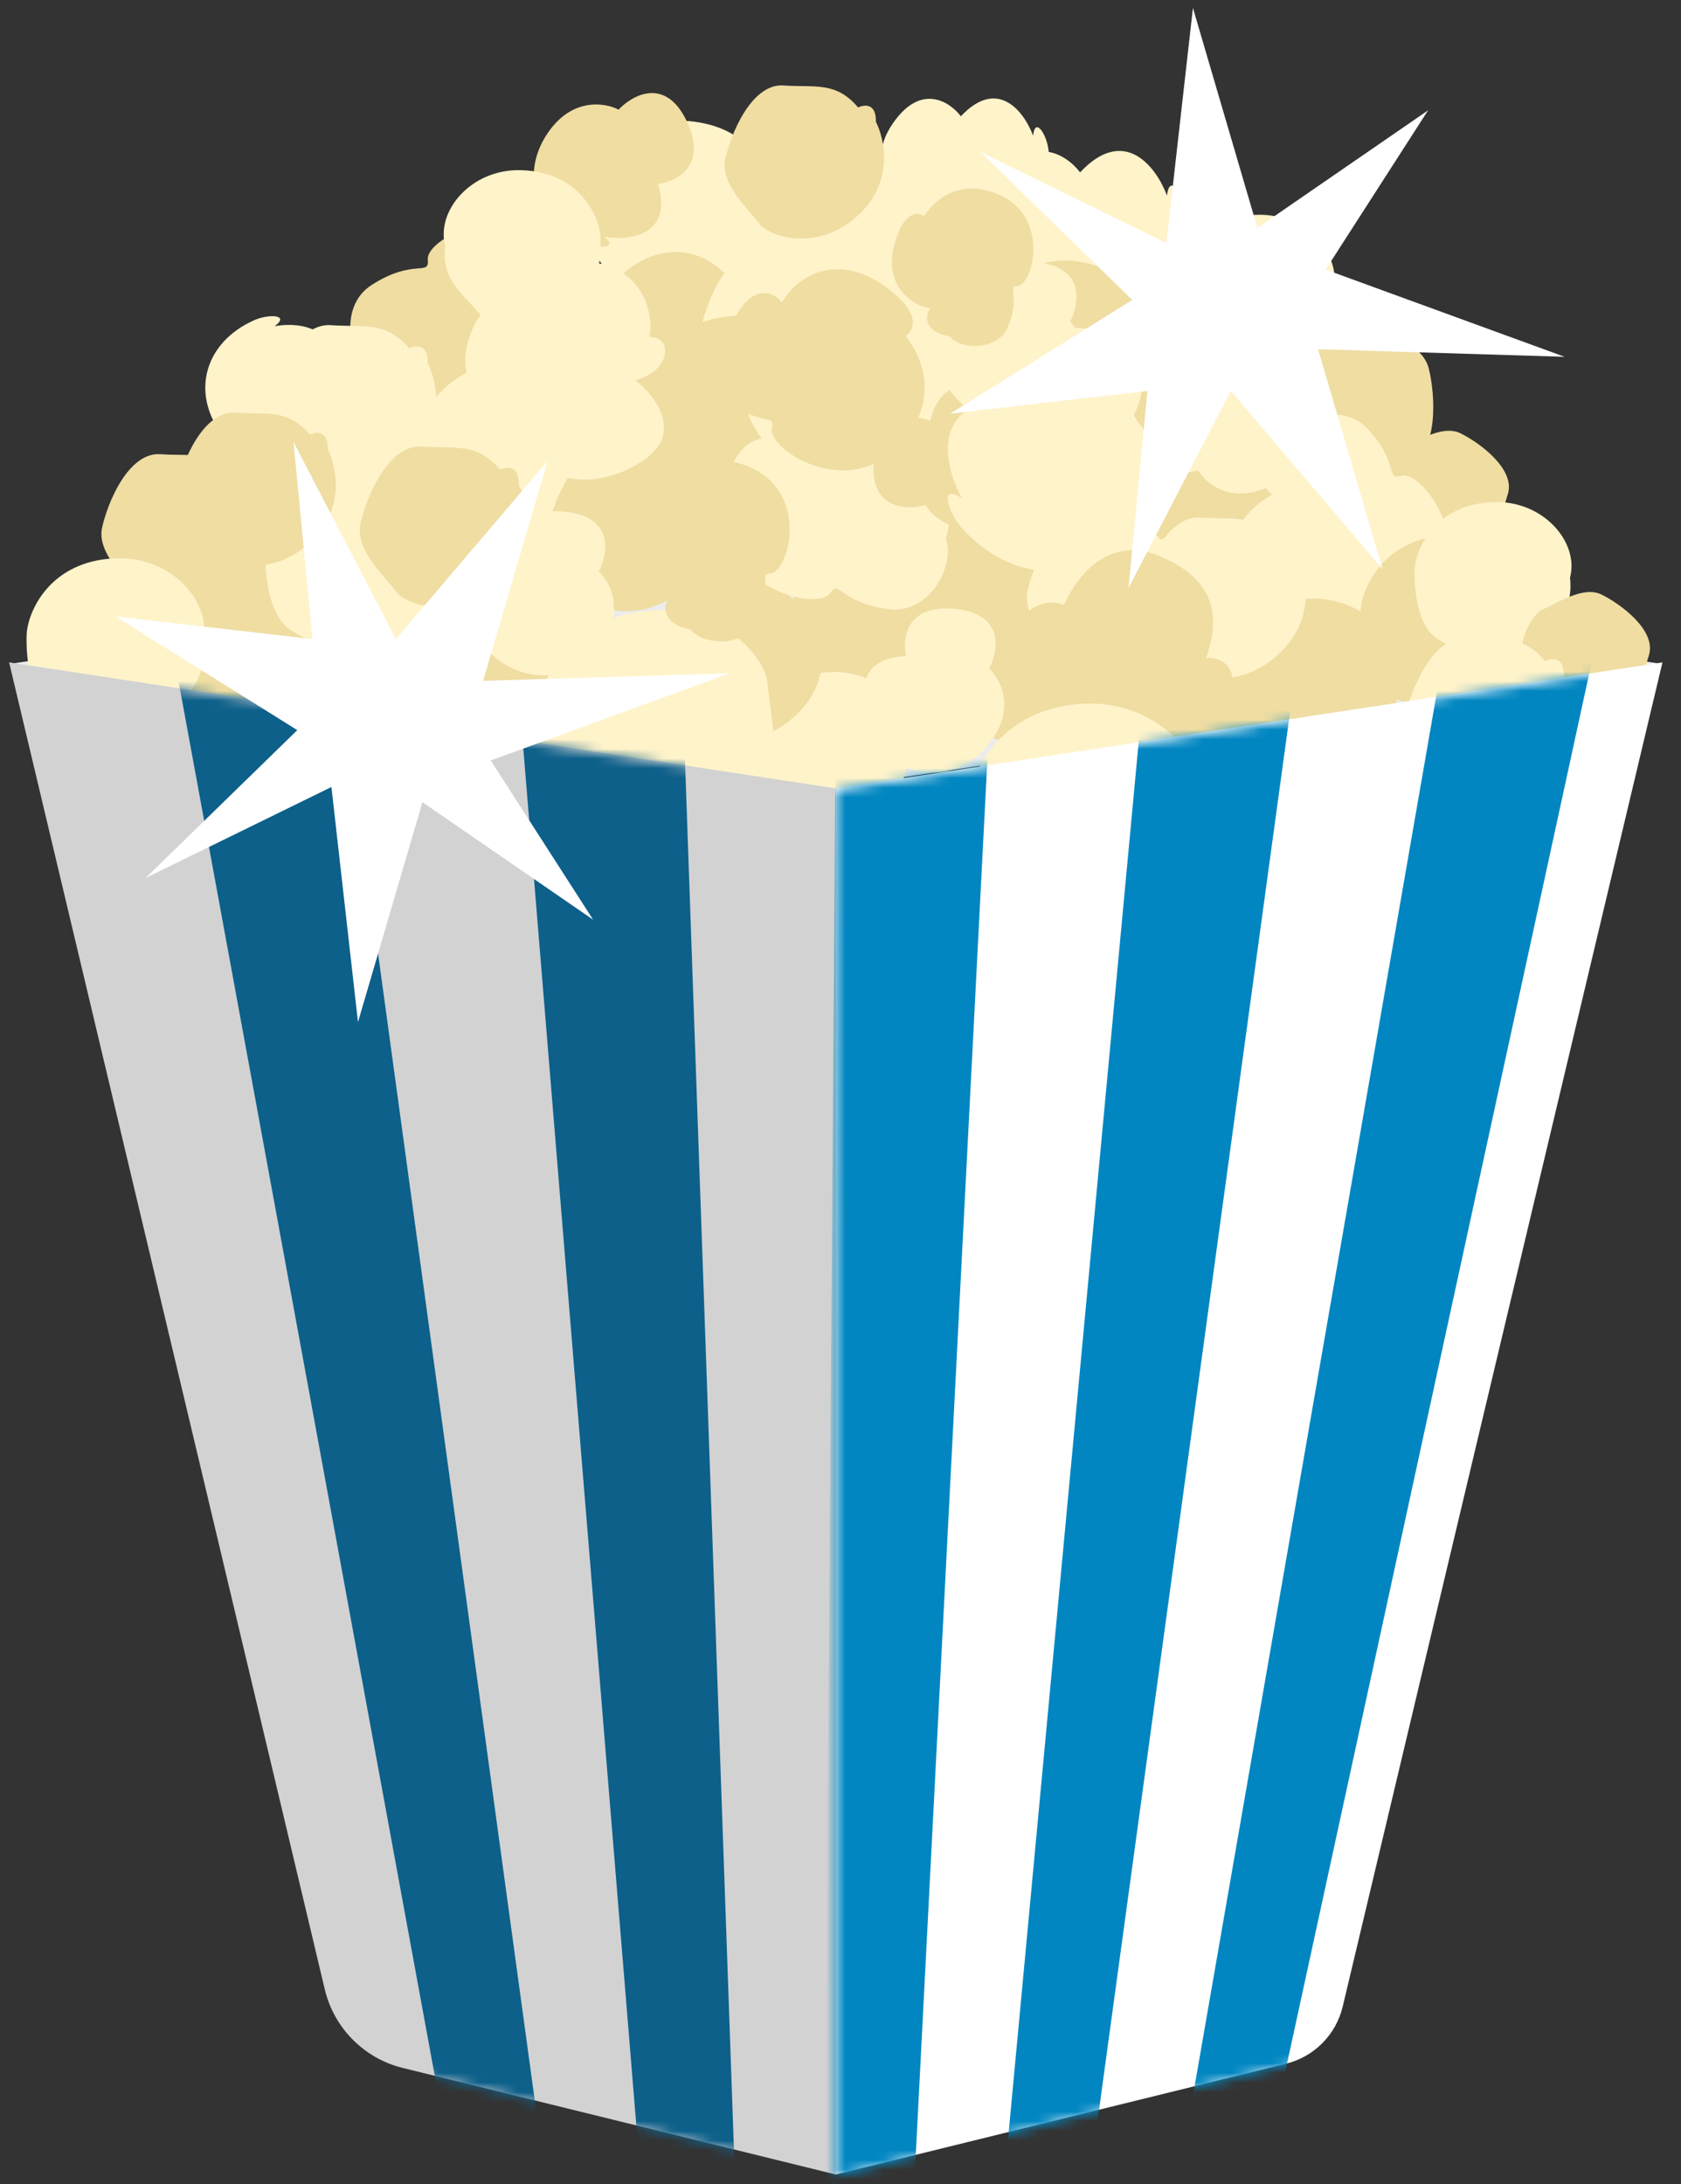 <svg width="174" height="226" viewBox="0 0 174 226" fill="none" xmlns="http://www.w3.org/2000/svg">
<rect x="0" y="0" width="174" height="226" fill="#333333" stroke="none"/>
<g id="Group 57">
<g id="Group 51">
<path id="Vector 226" d="M81.349 29.477C76.808 34.542 73.195 31.43 71.956 29.241C66.725 33.534 60.551 27.083 60.62 23.072C60.75 15.586 66.38 11.236 73.114 12.819C78.502 14.084 79.46 18.343 79.266 20.315C81.853 21.259 85.891 24.413 81.349 29.477Z" fill="#FFF3CA"/>
<path id="Rectangle 9" d="M86.513 55.958L172.082 68.708L86.513 81.457L0.944 68.708L86.513 55.958Z" fill="#ECECEC"/>
<path id="Vector 191" d="M42.786 54.097C49.392 50.484 53.258 58.108 53.258 58.108C53.258 58.108 57.792 55.639 59.631 63.439C61.75 72.424 51.18 76.235 49.622 74.337C48.487 72.956 48.698 75.508 43.609 76.594C39.537 77.464 36.402 72.617 37.169 69.858C35.63 66.325 37.508 64.959 39.141 64.975C37.773 61.941 36.582 57.49 42.786 54.097Z" fill="#EFDDA2"/>
<path id="Vector 192" d="M128.547 61.943C131.897 68.334 139.03 64.308 139.03 64.308C139.03 64.308 141.334 68.686 146.946 63.442C153.409 57.401 147.004 48.746 144.753 49.432C143.114 49.931 144.638 48.007 141.156 44.437C138.371 41.58 133.295 43.78 132.441 46.389C129.337 48.389 130.108 50.476 131.419 51.33C128.716 53.023 125.402 55.94 128.547 61.943Z" fill="#FFF3CA"/>
<path id="Vector 193" d="M54.977 44.07C60.204 41.14 57.667 39.065 57.667 39.065C57.667 39.065 63.275 34.331 59.069 27.509C54.223 19.652 44.049 24.419 44.286 26.863C44.458 28.642 42.805 26.687 38.434 29.512C34.938 31.772 36.142 37.417 38.633 38.829C40.039 42.417 42.333 42.058 43.477 40.893C44.652 44.007 48.809 47.529 54.977 44.07Z" fill="#EFDDA2"/>
<path id="Vector 194" d="M140.555 63.452C140.637 61.204 142.837 55.78 149.819 55.538C155.707 55.334 159.891 60.298 158.794 64.402C159.222 68.498 156.993 69.699 154.538 72.655C152.083 75.611 145.909 73.223 143.317 71.646C140.725 70.069 140.487 65.315 140.555 63.452Z" fill="#EFDDA2"/>
<path id="Vector 196" d="M36.844 45.65C39.034 41.014 35.816 39.415 33.934 39.194C35.543 33.777 30.939 33.307 28.436 33.749C30.066 32.539 27.797 32.479 26.335 33.124C21.174 35.403 19.798 40.585 22.866 44.8C25.32 48.172 28.558 47.592 29.871 46.881C31.283 48.402 34.654 50.284 36.844 45.65Z" fill="#FFF3CA"/>
<path id="Vector 198" d="M92.416 12.775C95.315 8.547 98.319 10.519 99.459 12.033C103.325 7.912 106.053 11.651 106.933 14.035C107.156 12.018 108.352 13.947 108.532 15.535C109.167 21.141 105.385 24.942 100.199 24.418C96.049 23.999 94.916 20.91 94.869 19.418C92.844 18.966 89.518 17.004 92.416 12.775Z" fill="#FFF3CA"/>
<path id="Vector 199" d="M64.752 41.898C69.476 43.891 70.938 40.608 71.079 38.718C76.025 39.963 78.16 33.581 76.823 30.869C74.329 25.809 69.094 24.653 65.012 27.896C61.746 30.49 62.462 33.702 63.228 34.983C61.768 36.457 60.029 39.905 64.752 41.898Z" fill="#EFDDA2"/>
<path id="Vector 201" d="M7.583 64.893C7.665 62.644 9.865 57.221 16.847 56.978C22.735 56.774 26.919 61.739 25.822 65.843C26.25 69.938 24.021 71.139 21.566 74.096C19.111 77.052 12.938 74.663 10.345 73.087C7.753 71.51 7.515 66.755 7.583 64.893Z" fill="#FFF3CA"/>
<path id="Vector 202" d="M43.528 70.803C43.61 68.555 45.809 63.131 52.792 62.889C58.679 62.685 62.864 67.65 61.767 71.753C62.195 75.849 59.965 77.05 57.511 80.006C55.055 82.963 48.882 80.574 46.29 78.997C43.698 77.42 43.46 72.666 43.528 70.803Z" fill="#EFDDA2"/>
<path id="Vector 203" d="M80.64 65.873C80.722 63.624 82.921 58.201 89.904 57.959C95.791 57.755 99.976 62.719 98.879 66.823C99.307 70.918 97.077 72.12 94.622 75.076C92.167 78.032 85.994 75.644 83.402 74.067C80.809 72.49 80.572 67.736 80.64 65.873Z" fill="#EFDDA2"/>
<path id="Vector 204" d="M126.06 70.052C126.143 67.804 128.342 62.38 135.324 62.138C141.212 61.934 145.396 66.898 144.3 71.002C144.728 75.098 142.498 76.299 140.043 79.255C137.588 82.212 131.415 79.823 128.822 78.246C126.23 76.669 125.992 71.915 126.06 70.052Z" fill="#EFDDA2"/>
<path id="Vector 205" d="M95.23 57.957C95.312 55.708 97.511 50.285 104.494 50.042C110.381 49.838 114.566 54.803 113.469 58.907C113.897 63.002 111.667 64.204 109.212 67.16C106.757 70.116 100.584 67.728 97.992 66.15C95.4 64.573 95.162 59.819 95.23 57.957Z" fill="#EFDDA2"/>
<path id="Vector 206" d="M66.668 40.792C66.75 38.544 68.95 33.12 75.932 32.878C81.82 32.674 86.004 37.638 84.907 41.742C85.335 45.838 83.106 47.039 80.651 49.995C78.196 52.951 72.023 50.563 69.43 48.986C66.838 47.409 66.6 42.655 66.668 40.792Z" fill="#EFDDA2"/>
<path id="Vector 207" d="M121.903 29.207C121.976 27.224 123.915 22.441 130.073 22.227C135.265 22.047 138.955 26.425 137.988 30.044C138.366 33.656 136.399 34.716 134.234 37.323C132.069 39.93 126.625 37.824 124.339 36.433C122.053 35.042 121.843 30.849 121.903 29.207Z" fill="#FFF3CA"/>
<path id="Vector 208" d="M27.208 57.305C27.29 55.057 29.489 49.633 36.472 49.391C42.359 49.187 46.544 54.151 45.447 58.255C45.875 62.351 43.645 63.552 41.19 66.508C38.735 69.465 32.562 67.076 29.97 65.499C27.377 63.922 27.14 59.168 27.208 57.305Z" fill="#FFF3CA"/>
<path id="Vector 210" d="M87.303 39.685C90.923 36.127 89.933 31.577 88.985 29.747C89.037 27.71 87.722 27.861 87.057 28.192C84.619 25.331 82.431 26.043 78.944 25.799C75.456 25.555 73.174 31.125 72.596 33.825C72.017 36.526 75.301 39.414 76.282 40.804C77.264 42.193 82.777 44.132 87.303 39.685Z" fill="#FFF3CA"/>
<path id="Vector 211" d="M44.677 55.765C48.297 52.207 47.307 47.657 46.359 45.827C46.412 43.79 45.096 43.941 44.432 44.272C41.994 41.411 39.806 42.123 36.318 41.879C32.83 41.635 30.549 47.205 29.97 49.905C29.391 52.606 32.675 55.494 33.657 56.884C34.639 58.273 40.152 60.212 44.677 55.765Z" fill="#EFDDA2"/>
<path id="Vector 212" d="M143.97 54.899C145.995 58.31 149.634 58.407 151.2 58.029C152.736 58.449 152.866 57.422 152.739 56.857C155.365 55.539 155.233 53.746 156.069 51.144C156.905 48.543 153.103 45.772 151.161 44.829C149.219 43.886 146.414 45.84 145.177 46.326C143.939 46.812 141.439 50.635 143.97 54.899Z" fill="#EFDDA2"/>
<path id="Vector 213" d="M71.208 60.49C74.829 56.933 73.838 52.383 72.89 50.553C72.943 48.515 71.627 48.667 70.963 48.998C68.525 46.137 66.337 46.849 62.849 46.605C59.361 46.361 57.08 51.931 56.501 54.631C55.923 57.331 59.206 60.22 60.188 61.609C61.17 62.999 66.683 64.937 71.208 60.49Z" fill="#EFDDA2"/>
<path id="Vector 214" d="M159.92 80.085C163.54 76.527 162.55 71.977 161.602 70.147C161.655 68.109 160.339 68.261 159.675 68.592C157.236 65.731 155.049 66.443 151.561 66.199C148.073 65.955 145.792 71.525 145.213 74.225C144.634 76.925 147.918 79.814 148.899 81.204C149.881 82.593 155.395 84.531 159.92 80.085Z" fill="#FFF3CA"/>
<path id="Vector 215" d="M24.556 60.212C28.001 56.827 27.059 52.497 26.157 50.755C26.207 48.816 24.955 48.961 24.323 49.275C22.002 46.553 19.92 47.23 16.601 46.998C13.282 46.766 11.111 52.066 10.56 54.636C10.009 57.206 13.134 59.955 14.069 61.277C15.003 62.6 20.25 64.444 24.556 60.212Z" fill="#EFDDA2"/>
<path id="Vector 216" d="M131.422 58.62C134.868 55.234 133.925 50.904 133.023 49.163C133.073 47.224 131.821 47.368 131.189 47.683C128.869 44.96 126.787 45.638 123.468 45.406C120.148 45.173 117.977 50.474 117.426 53.044C116.876 55.614 120.001 58.362 120.935 59.685C121.869 61.007 127.116 62.852 131.422 58.62Z" fill="#EFDDA2"/>
<path id="Vector 218" d="M132.104 39.355C130.43 44.147 133.331 47.79 134.99 49.012C135.844 50.863 136.957 50.145 137.407 49.554C140.859 51.042 142.506 49.435 145.742 48.112C148.978 46.788 148.561 40.784 147.886 38.106C147.211 35.428 142.988 34.29 141.493 33.478C139.998 32.666 134.196 33.365 132.104 39.355Z" fill="#EFDDA2"/>
<path id="Vector 220" d="M22.19 52.047C28.796 48.434 32.662 56.057 32.662 56.057C32.662 56.057 37.195 53.588 39.035 61.389C41.153 70.374 30.584 74.184 29.025 72.287C27.891 70.905 28.101 73.457 23.012 74.544C18.941 75.413 15.806 70.566 16.572 67.807C15.034 64.274 16.911 62.908 18.544 62.924C17.176 59.891 15.986 55.44 22.19 52.047Z" fill="#EFDDA2"/>
<path id="Vector 156" d="M128.818 61.753C132.167 68.145 139.301 64.119 139.301 64.119C139.301 64.119 141.605 68.496 147.216 63.252C153.68 57.212 147.275 48.557 145.023 49.242C143.385 49.741 144.908 47.818 141.427 44.247C138.641 41.391 133.566 43.591 132.711 46.199C129.607 48.199 130.379 50.286 131.69 51.141C128.987 52.834 125.672 55.751 128.818 61.753Z" fill="#FFF3CA"/>
<path id="Vector 222" d="M140.826 63.263C140.908 61.014 143.107 55.59 150.09 55.348C155.977 55.144 160.162 60.109 159.065 64.212C159.493 68.308 157.263 69.509 154.808 72.466C152.353 75.422 146.18 73.033 143.588 71.456C140.995 69.879 140.757 65.125 140.826 63.263Z" fill="#EFDDA2"/>
<path id="Vector 223" d="M61.35 52.65C63.888 47.279 60.159 45.424 57.977 45.169C59.842 38.89 54.507 38.346 51.606 38.858C53.495 37.456 50.865 37.386 49.17 38.134C43.188 40.775 41.594 46.78 45.15 51.665C47.994 55.573 51.747 54.902 53.268 54.078C54.904 55.84 58.811 58.022 61.35 52.65Z" fill="#FFF3CA"/>
<path id="Vector 224" d="M71.092 12.551C73.293 17.182 70.024 18.798 68.113 19.026C69.723 24.444 65.052 24.934 62.516 24.502C64.163 25.706 61.862 25.776 60.382 25.136C55.157 22.876 53.784 17.693 56.913 13.46C59.416 10.074 62.697 10.64 64.025 11.347C65.463 9.818 68.89 7.919 71.092 12.551Z" fill="#EFDDA2"/>
<path id="Vector 225" d="M103.321 18.73C106.81 13.64 110.426 16.014 111.798 17.837C116.452 12.876 119.735 17.376 120.795 20.247C121.063 17.818 122.503 20.14 122.72 22.052C123.484 28.8 118.932 33.375 112.688 32.745C107.694 32.24 106.33 28.522 106.273 26.726C103.835 26.181 99.832 23.82 103.321 18.73Z" fill="#FFF3CA"/>
<path id="Vector 164" d="M2.758 65.683C2.84 63.435 5.039 58.011 12.022 57.769C17.909 57.565 22.094 62.529 20.997 66.633C21.425 70.729 19.195 71.93 16.74 74.886C14.285 77.843 8.112 75.454 5.52 73.877C2.927 72.3 2.689 67.546 2.758 65.683Z" fill="#FFF3CA"/>
<path id="Vector 165" d="M43.799 70.614C43.881 68.365 46.08 62.942 53.063 62.7C58.95 62.495 63.135 67.46 62.038 71.564C62.466 75.659 60.236 76.861 57.781 79.817C55.326 82.773 49.153 80.385 46.561 78.808C43.968 77.231 43.731 72.477 43.799 70.614Z" fill="#EFDDA2"/>
<path id="Vector 166" d="M80.91 65.683C80.993 63.435 83.192 58.011 90.175 57.769C96.062 57.565 100.247 62.529 99.15 66.633C99.578 70.729 97.348 71.93 94.893 74.886C92.438 77.843 86.265 75.454 83.673 73.877C81.08 72.3 80.842 67.546 80.91 65.683Z" fill="#EFDDA2"/>
<path id="Vector 167" d="M126.331 69.863C126.413 67.614 128.613 62.191 135.595 61.949C141.483 61.745 145.667 66.709 144.57 70.813C144.998 74.908 142.769 76.11 140.314 79.066C137.859 82.022 131.686 79.634 129.093 78.057C126.501 76.48 126.263 71.725 126.331 69.863Z" fill="#EFDDA2"/>
<path id="Vector 168" d="M95.144 66.194C95.227 63.945 97.426 58.522 104.409 58.28C110.296 58.075 114.48 63.04 113.384 67.144C113.812 71.239 111.582 72.441 109.127 75.397C106.672 78.353 100.499 75.965 97.906 74.388C95.314 72.811 95.076 68.057 95.144 66.194Z" fill="#EFDDA2"/>
<path id="Vector 228" d="M66.939 40.603C67.021 38.354 69.221 32.931 76.203 32.689C82.091 32.484 86.275 37.449 85.178 41.553C85.606 45.648 83.376 46.85 80.921 49.806C78.466 52.762 72.293 50.374 69.701 48.797C67.109 47.22 66.871 42.465 66.939 40.603Z" fill="#EFDDA2"/>
<path id="Vector 229" d="M146.429 58.932C146.501 56.95 148.441 52.167 154.598 51.953C159.79 51.773 163.48 56.151 162.513 59.77C162.891 63.382 160.924 64.441 158.759 67.048C156.594 69.655 151.15 67.549 148.864 66.158C146.578 64.768 146.369 60.575 146.429 58.932Z" fill="#FFF3CA"/>
<path id="Vector 252" d="M77.875 76.514C77.947 74.531 79.887 69.748 86.044 69.535C91.237 69.355 94.927 73.733 93.959 77.352C94.337 80.964 92.371 82.023 90.206 84.63C88.041 87.237 82.597 85.131 80.311 83.74C78.025 82.349 77.815 78.157 77.875 76.514Z" fill="#FFF3CA"/>
<path id="Vector 230" d="M79.291 22.447C79.372 20.244 81.527 14.929 88.369 14.692C94.138 14.492 98.238 19.356 97.163 23.378C97.582 27.391 95.398 28.568 92.992 31.464C90.587 34.361 84.538 32.021 81.998 30.476C79.458 28.93 79.225 24.272 79.291 22.447Z" fill="#FFF3CA"/>
<path id="Vector 183" d="M62.165 24.588C62.093 22.605 60.153 17.822 53.995 17.609C48.803 17.429 45.113 21.807 46.08 25.426C45.703 29.038 47.669 30.097 49.834 32.704C51.999 35.311 57.443 33.205 59.729 31.814C62.015 30.423 62.225 26.231 62.165 24.588Z" fill="#FFF3CA"/>
<path id="Vector 170" d="M27.478 57.116C27.561 54.867 29.76 49.444 36.742 49.202C42.63 48.998 46.814 53.962 45.718 58.066C46.145 62.161 43.916 63.363 41.461 66.319C39.006 69.275 32.833 66.887 30.24 65.31C27.648 63.733 27.41 58.979 27.478 57.116Z" fill="#FFF3CA"/>
<path id="Vector 232" d="M92.074 46.95C95.694 43.392 94.704 38.842 93.756 37.012C93.809 34.975 92.493 35.126 91.829 35.457C89.39 32.596 87.203 33.308 83.715 33.064C80.227 32.82 77.946 38.39 77.367 41.09C76.788 43.791 80.072 46.679 81.054 48.069C82.035 49.458 87.549 51.396 92.074 46.95Z" fill="#FFF3CA"/>
<path id="Vector 176" d="M100.837 42.383C104.457 38.826 103.467 34.276 102.519 32.445C102.572 30.408 101.256 30.56 100.592 30.89C98.153 28.03 95.966 28.742 92.478 28.498C88.99 28.254 86.709 33.824 86.13 36.524C85.551 39.224 88.835 42.113 89.817 43.502C90.798 44.892 96.312 46.83 100.837 42.383Z" fill="#FFF3CA"/>
<path id="Vector 233" d="M42.595 47.533C46.216 43.975 45.225 39.425 44.278 37.595C44.33 35.558 43.015 35.709 42.35 36.04C39.912 33.179 37.724 33.892 34.236 33.647C30.749 33.403 28.467 38.973 27.888 41.673C27.31 44.374 30.593 47.262 31.575 48.652C32.557 50.041 38.07 51.98 42.595 47.533Z" fill="#FFF3CA"/>
<path id="Vector 171" d="M52.013 60.092C55.633 56.534 54.643 51.984 53.695 50.154C53.748 48.117 52.432 48.269 51.768 48.599C49.329 45.738 47.142 46.45 43.654 46.206C40.166 45.962 37.885 51.532 37.306 54.232C36.727 56.933 40.011 59.821 40.992 61.211C41.974 62.6 47.488 64.539 52.013 60.092Z" fill="#EFDDA2"/>
<path id="Vector 251" d="M124.641 50.973C128.261 47.416 127.271 42.865 126.323 41.035C126.376 38.998 125.06 39.15 124.396 39.48C121.957 36.62 119.77 37.332 116.282 37.088C112.794 36.843 110.513 42.413 109.934 45.114C109.355 47.814 112.639 50.702 113.621 52.092C114.602 53.482 120.116 55.42 124.641 50.973Z" fill="#EFDDA2"/>
<path id="Vector 235" d="M158.572 71.587C160.596 74.998 164.235 75.095 165.801 74.717C167.337 75.137 167.467 74.11 167.341 73.544C169.967 72.227 169.834 70.434 170.67 67.832C171.506 65.23 167.704 62.46 165.762 61.517C163.82 60.574 161.016 62.527 159.778 63.013C158.54 63.499 156.04 67.323 158.572 71.587Z" fill="#EFDDA2"/>
<path id="Vector 159" d="M71.479 60.301C75.099 56.743 74.109 52.193 73.161 50.363C73.214 48.326 71.898 48.478 71.234 48.808C68.796 45.947 66.608 46.66 63.12 46.415C59.632 46.171 57.351 51.741 56.772 54.441C56.193 57.142 59.477 60.03 60.459 61.42C61.441 62.81 66.954 64.748 71.479 60.301Z" fill="#EFDDA2"/>
<path id="Vector 253" d="M82.582 73.815C86.202 70.257 85.212 65.707 84.264 63.877C84.317 61.84 83.001 61.992 82.337 62.322C79.898 59.462 77.711 60.174 74.223 59.929C70.735 59.685 68.454 65.255 67.875 67.956C67.296 70.656 70.58 73.544 71.561 74.934C72.543 76.324 78.057 78.262 82.582 73.815Z" fill="#EFDDA2"/>
<path id="Vector 250" d="M132.606 67.443C136.226 63.886 135.236 59.336 134.288 57.505C134.341 55.468 133.025 55.62 132.36 55.95C129.922 53.09 127.735 53.802 124.247 53.558C120.759 53.313 118.477 58.883 117.899 61.584C117.32 64.284 120.604 67.172 121.585 68.562C122.567 69.952 128.08 71.89 132.606 67.443Z" fill="#FFF3CA"/>
<path id="Vector 172" d="M160.191 79.895C163.811 76.338 162.82 71.787 161.873 69.957C161.925 67.92 160.61 68.072 159.945 68.402C157.507 65.541 155.319 66.254 151.832 66.009C148.344 65.765 146.062 71.335 145.484 74.035C144.905 76.736 148.189 79.624 149.17 81.014C150.152 82.404 155.665 84.342 160.191 79.895Z" fill="#FFF3CA"/>
<path id="Vector 162" d="M32.317 55.919C35.762 52.533 34.82 48.203 33.918 46.461C33.968 44.523 32.716 44.667 32.084 44.981C29.763 42.259 27.681 42.937 24.362 42.705C21.043 42.472 18.872 47.773 18.321 50.343C17.77 52.913 20.895 55.661 21.829 56.984C22.764 58.306 28.01 60.151 32.317 55.919Z" fill="#EFDDA2"/>
<path id="Vector 237" d="M89.061 22.057C92.506 18.672 91.564 14.341 90.662 12.6C90.712 10.661 89.46 10.805 88.827 11.12C86.507 8.398 84.425 9.075 81.106 8.843C77.787 8.61 75.616 13.911 75.065 16.481C74.514 19.051 77.639 21.799 78.573 23.122C79.507 24.445 84.754 26.289 89.061 22.057Z" fill="#EFDDA2"/>
<path id="Vector 163" d="M120.349 66.768C123.794 63.383 122.851 59.052 121.95 57.311C122 55.372 120.748 55.516 120.115 55.831C117.795 53.108 115.713 53.786 112.394 53.554C109.075 53.321 106.904 58.622 106.353 61.192C105.802 63.762 108.927 66.51 109.861 67.833C110.795 69.155 116.042 71 120.349 66.768Z" fill="#FFF3CA"/>
<path id="Vector 238" d="M115.069 28.151C123.486 24.63 124.477 31.119 123.92 34.803C135.797 28.143 137.417 41.723 133.883 44.329C131.056 46.414 125.205 44.741 122.633 43.644C122.428 44.466 121.26 46.587 118.229 48.486C115.197 50.386 113.034 48.652 112.331 47.547C108.21 48.068 100.379 46.456 102.021 35.843C103.663 25.23 111.404 26.293 115.069 28.151Z" fill="#EFDDA2"/>
<path id="Ellipse 20" d="M118.226 45.81C118.171 48.075 116.299 49.526 114.034 49.471C111.768 49.416 109.976 47.535 110.031 45.27C110.085 43.005 111.966 41.213 114.231 41.267C116.497 41.322 118.281 43.544 118.226 45.81Z" fill="white"/>
<path id="Vector 177" d="M90.814 40.569C83.895 37.598 80.769 45.553 80.769 45.553C80.769 45.553 76.022 43.525 74.929 51.464C73.671 60.609 84.554 63.402 85.926 61.365C86.924 59.883 86.957 62.443 92.126 63.043C96.261 63.523 98.923 58.401 97.898 55.726C99.096 52.064 97.097 50.882 95.473 51.053C96.548 47.903 97.312 43.359 90.814 40.569Z" fill="#FFF3CA"/>
<path id="Vector 173" d="M120.19 57.608C113.271 54.637 110.145 62.592 110.145 62.592C110.145 62.592 105.398 60.564 104.305 68.504C103.047 77.649 113.93 80.442 115.302 78.405C116.3 76.922 116.333 79.483 121.502 80.082C125.637 80.562 128.299 75.44 127.275 72.766C128.472 69.103 126.473 67.921 124.849 68.092C125.924 64.942 126.688 60.399 120.19 57.608Z" fill="#EFDDA2"/>
<path id="Vector 240" d="M98.919 63.011C93.821 62.472 93.372 66.038 93.785 67.888C88.14 68.156 89.216 72.657 90.459 74.874C88.779 73.734 89.471 75.897 90.562 77.064C94.416 81.184 99.762 80.773 102.729 76.487C105.102 73.057 103.487 70.191 102.382 69.187C103.352 67.353 104.017 63.549 98.919 63.011Z" fill="#FFF3CA"/>
<path id="Vector 241" d="M90.457 47.606C90.965 42.505 94.547 42.79 96.275 43.57C97.684 38.097 101.873 40.064 103.791 41.731C103.017 39.855 104.993 40.971 105.915 42.278C109.167 46.888 107.678 52.039 102.879 54.073C99.039 55.701 96.561 53.537 95.801 52.252C93.808 52.829 89.949 52.707 90.457 47.606Z" fill="#EFDDA2"/>
<path id="Vector 242" d="M118.663 44.015C119.171 38.914 122.754 39.199 124.481 39.979C125.89 34.506 130.079 36.473 131.998 38.14C131.223 36.264 133.199 37.38 134.121 38.687C137.373 43.297 135.885 48.447 131.085 50.482C127.245 52.11 124.767 49.946 124.008 48.66C122.014 49.237 118.155 49.116 118.663 44.015Z" fill="#FFF3CA"/>
<path id="Vector 243" d="M107.293 27.119C102.195 26.581 101.746 30.146 102.159 31.996C96.514 32.264 97.59 36.766 98.833 38.983C97.153 37.843 97.845 40.005 98.937 41.172C102.79 45.293 108.136 44.882 111.103 40.595C113.476 37.166 111.861 34.3 110.756 33.295C111.726 31.461 112.391 27.658 107.293 27.119Z" fill="#FFF3CA"/>
<path id="Vector 245" d="M58.511 52.952C53.413 52.414 52.965 55.979 53.377 57.83C47.733 58.097 48.808 62.599 50.051 64.816C48.371 63.676 49.063 65.838 50.155 67.006C54.008 71.126 59.354 70.715 62.321 66.428C64.694 62.999 63.079 60.133 61.974 59.129C62.944 57.294 63.609 53.491 58.511 52.952Z" fill="#FFF3CA"/>
<path id="Vector 149" d="M112.143 33.975C104.576 33.175 103.911 38.467 104.523 41.213C96.145 41.611 97.741 48.292 99.586 51.582C97.093 49.891 98.12 53.1 99.74 54.832C105.46 60.948 113.394 60.338 117.797 53.975C121.32 48.886 118.922 44.632 117.283 43.141C118.722 40.419 119.709 34.774 112.143 33.975Z" fill="#FFF3CA"/>
<path id="Vector 169" d="M65.19 63.477C58.043 64.987 55.722 71.242 55.455 74.181C53.814 76.6 55.528 77.43 56.59 77.542C57.334 82.872 60.54 83.695 64.583 86.673C68.627 89.652 75.707 84.682 78.5 81.867C81.293 79.052 79.544 73.038 79.429 70.605C79.313 68.172 74.123 61.59 65.19 63.477Z" fill="#FFF3CA"/>
<path id="Vector 249" d="M109.691 73.133C102.544 74.643 100.223 80.899 99.956 83.838C98.315 86.257 100.029 87.086 101.091 87.198C101.835 92.528 105.041 93.351 109.084 96.33C113.128 99.308 120.208 94.338 123.001 91.523C125.794 88.708 124.045 82.695 123.93 80.261C123.814 77.828 118.624 71.246 109.691 73.133Z" fill="#FFF3CA"/>
<path id="Vector 178" d="M62.989 27.531C58.819 25.973 55.527 29.592 54.403 31.596C54.102 30.391 50.464 30.808 49.131 33.554C46.039 39.924 51.261 42.476 52.258 42.916C56.195 53.948 67.169 48.793 68.479 45.561C69.527 42.975 67.093 40.343 65.745 39.35C66.63 39.145 68.478 38.342 68.793 36.767C69.108 35.191 67.889 34.858 67.241 34.889C67.561 33.086 67.16 29.089 62.989 27.531Z" fill="#FFF3CA"/>
<path id="Vector 246" d="M53.899 80.095C55.037 74.522 49.815 71.088 47.063 70.067C48.524 69.448 47.275 64.939 43.545 63.803C34.892 61.166 32.709 68.264 32.351 69.609C19.213 76.77 27.898 89.594 32.237 90.605C35.709 91.413 38.547 87.819 39.532 85.921C39.966 86.996 41.346 89.169 43.398 89.254C45.449 89.339 45.626 87.734 45.458 86.922C47.798 86.968 52.762 85.668 53.899 80.095Z" fill="#FFF3CA"/>
<path id="Vector 248" d="M65.389 53.475C66.925 49.146 68.821 50.794 68.821 50.794C68.821 50.794 71.671 45.942 77.371 48.236C83.936 50.877 81.655 59.183 79.777 59.321C78.41 59.421 80.102 60.417 78.535 64.086C77.281 67.021 72.859 66.844 71.469 65.144C68.576 64.547 68.549 62.768 69.281 61.752C66.776 61.269 63.576 58.584 65.389 53.475Z" fill="#EFDDA2"/>
<path id="Vector 175" d="M92.727 24.79C93.971 20.996 95.653 22.388 95.653 22.388C95.653 22.388 98.028 18.113 103.029 19.986C108.789 22.144 106.98 29.409 105.352 29.568C104.166 29.684 105.657 30.514 104.372 33.735C103.344 36.311 99.498 36.25 98.255 34.803C95.728 34.345 95.668 32.799 96.282 31.901C94.095 31.533 91.258 29.267 92.727 24.79Z" fill="#EFDDA2"/>
<path id="Vector 254" d="M91.899 29.852C96.328 33.202 93.736 34.786 93.736 34.786C93.736 34.786 98.288 39.841 93.565 45.572C88.124 52.174 79.385 46.514 79.912 44.3C80.295 42.688 78.53 44.274 74.874 41.129C71.95 38.613 73.767 33.582 76.233 32.6C77.976 29.484 80.037 30.103 80.941 31.317C82.412 28.606 86.673 25.898 91.899 29.852Z" fill="#EFDDA2"/>
<path id="Vector 191_2" d="M86.513 225.01V81.581L172.081 68.542L138.984 207.629C138.29 210.545 136.024 212.829 133.113 213.545L86.513 225.01Z" fill="white"/>
<path id="Vector 192_2" d="M86.513 225.01V81.581L0.944 68.542L33.618 205.848C34.572 209.858 37.688 212.998 41.691 213.983L86.513 225.01Z" fill="#D2D2D2"/>
<g id="Mask group">
<mask id="mask0_1028_2107" style="mask-type:alpha" maskUnits="userSpaceOnUse" x="0" y="68" width="87" height="158">
<path id="Vector 194_2" d="M86.513 225.176V81.746L0.945 68.707L35.172 212.544L86.513 225.176Z" fill="#D2D2D2"/>
</mask>
<g mask="url(#mask0_1028_2107)">
<path id="Vector 183_2" d="M34.962 68.132L56.317 224.404L46.521 223.059L17.542 65.382L34.962 68.132Z" fill="#0D608A"/>
<path id="Vector 184" d="M70.554 68.812L76.169 228.06L66.413 226.58L53.21 65.823L70.554 68.812Z" fill="#0D608A"/>
</g>
</g>
<g id="Mask group_2">
<mask id="mask1_1028_2107" style="mask-type:alpha" maskUnits="userSpaceOnUse" x="86" y="68" width="87" height="158">
<path id="Vector 193_2" d="M86.513 225.176V81.746L172.081 68.707L137.854 212.544L86.513 225.176Z" fill="white"/>
</mask>
<g mask="url(#mask1_1028_2107)">
<path id="Vector 183_3" d="M149.381 67.891L122.463 222.729L131.404 221.878L165.297 66.022L149.381 67.891Z" fill="#0186C1"/>
<path id="Vector 184_2" d="M118.767 67.132L103.952 225.524L112.893 224.673L134.683 65.263L118.767 67.132Z" fill="#0186C1"/>
<path id="Vector 185" d="M86.569 66.333L85.383 228.058L94.574 227.214L102.931 64.475L86.569 66.333Z" fill="#0186C1"/>
</g>
</g>
</g>
<path id="Vector 5" d="M120.732 25.151L123.48 0.824L130.154 23.581L147.82 11.418L137.22 27.897L161.953 36.922L136.435 36.137L143.109 58.894L127.406 40.453L116.806 60.856L118.769 40.453L98.355 42.807L117.199 31.036L101.496 15.734L120.732 25.151Z" fill="white"/>
<path id="Vector 6" d="M34.306 81.436L37.055 105.763L43.728 83.006L61.395 95.169L50.795 78.69L75.528 69.665L50.01 70.45L56.684 47.693L40.98 66.134L30.381 45.731L32.344 66.134L11.929 63.78L30.773 75.551L15.07 90.853L34.306 81.436Z" fill="white"/>
</g>
</svg>
